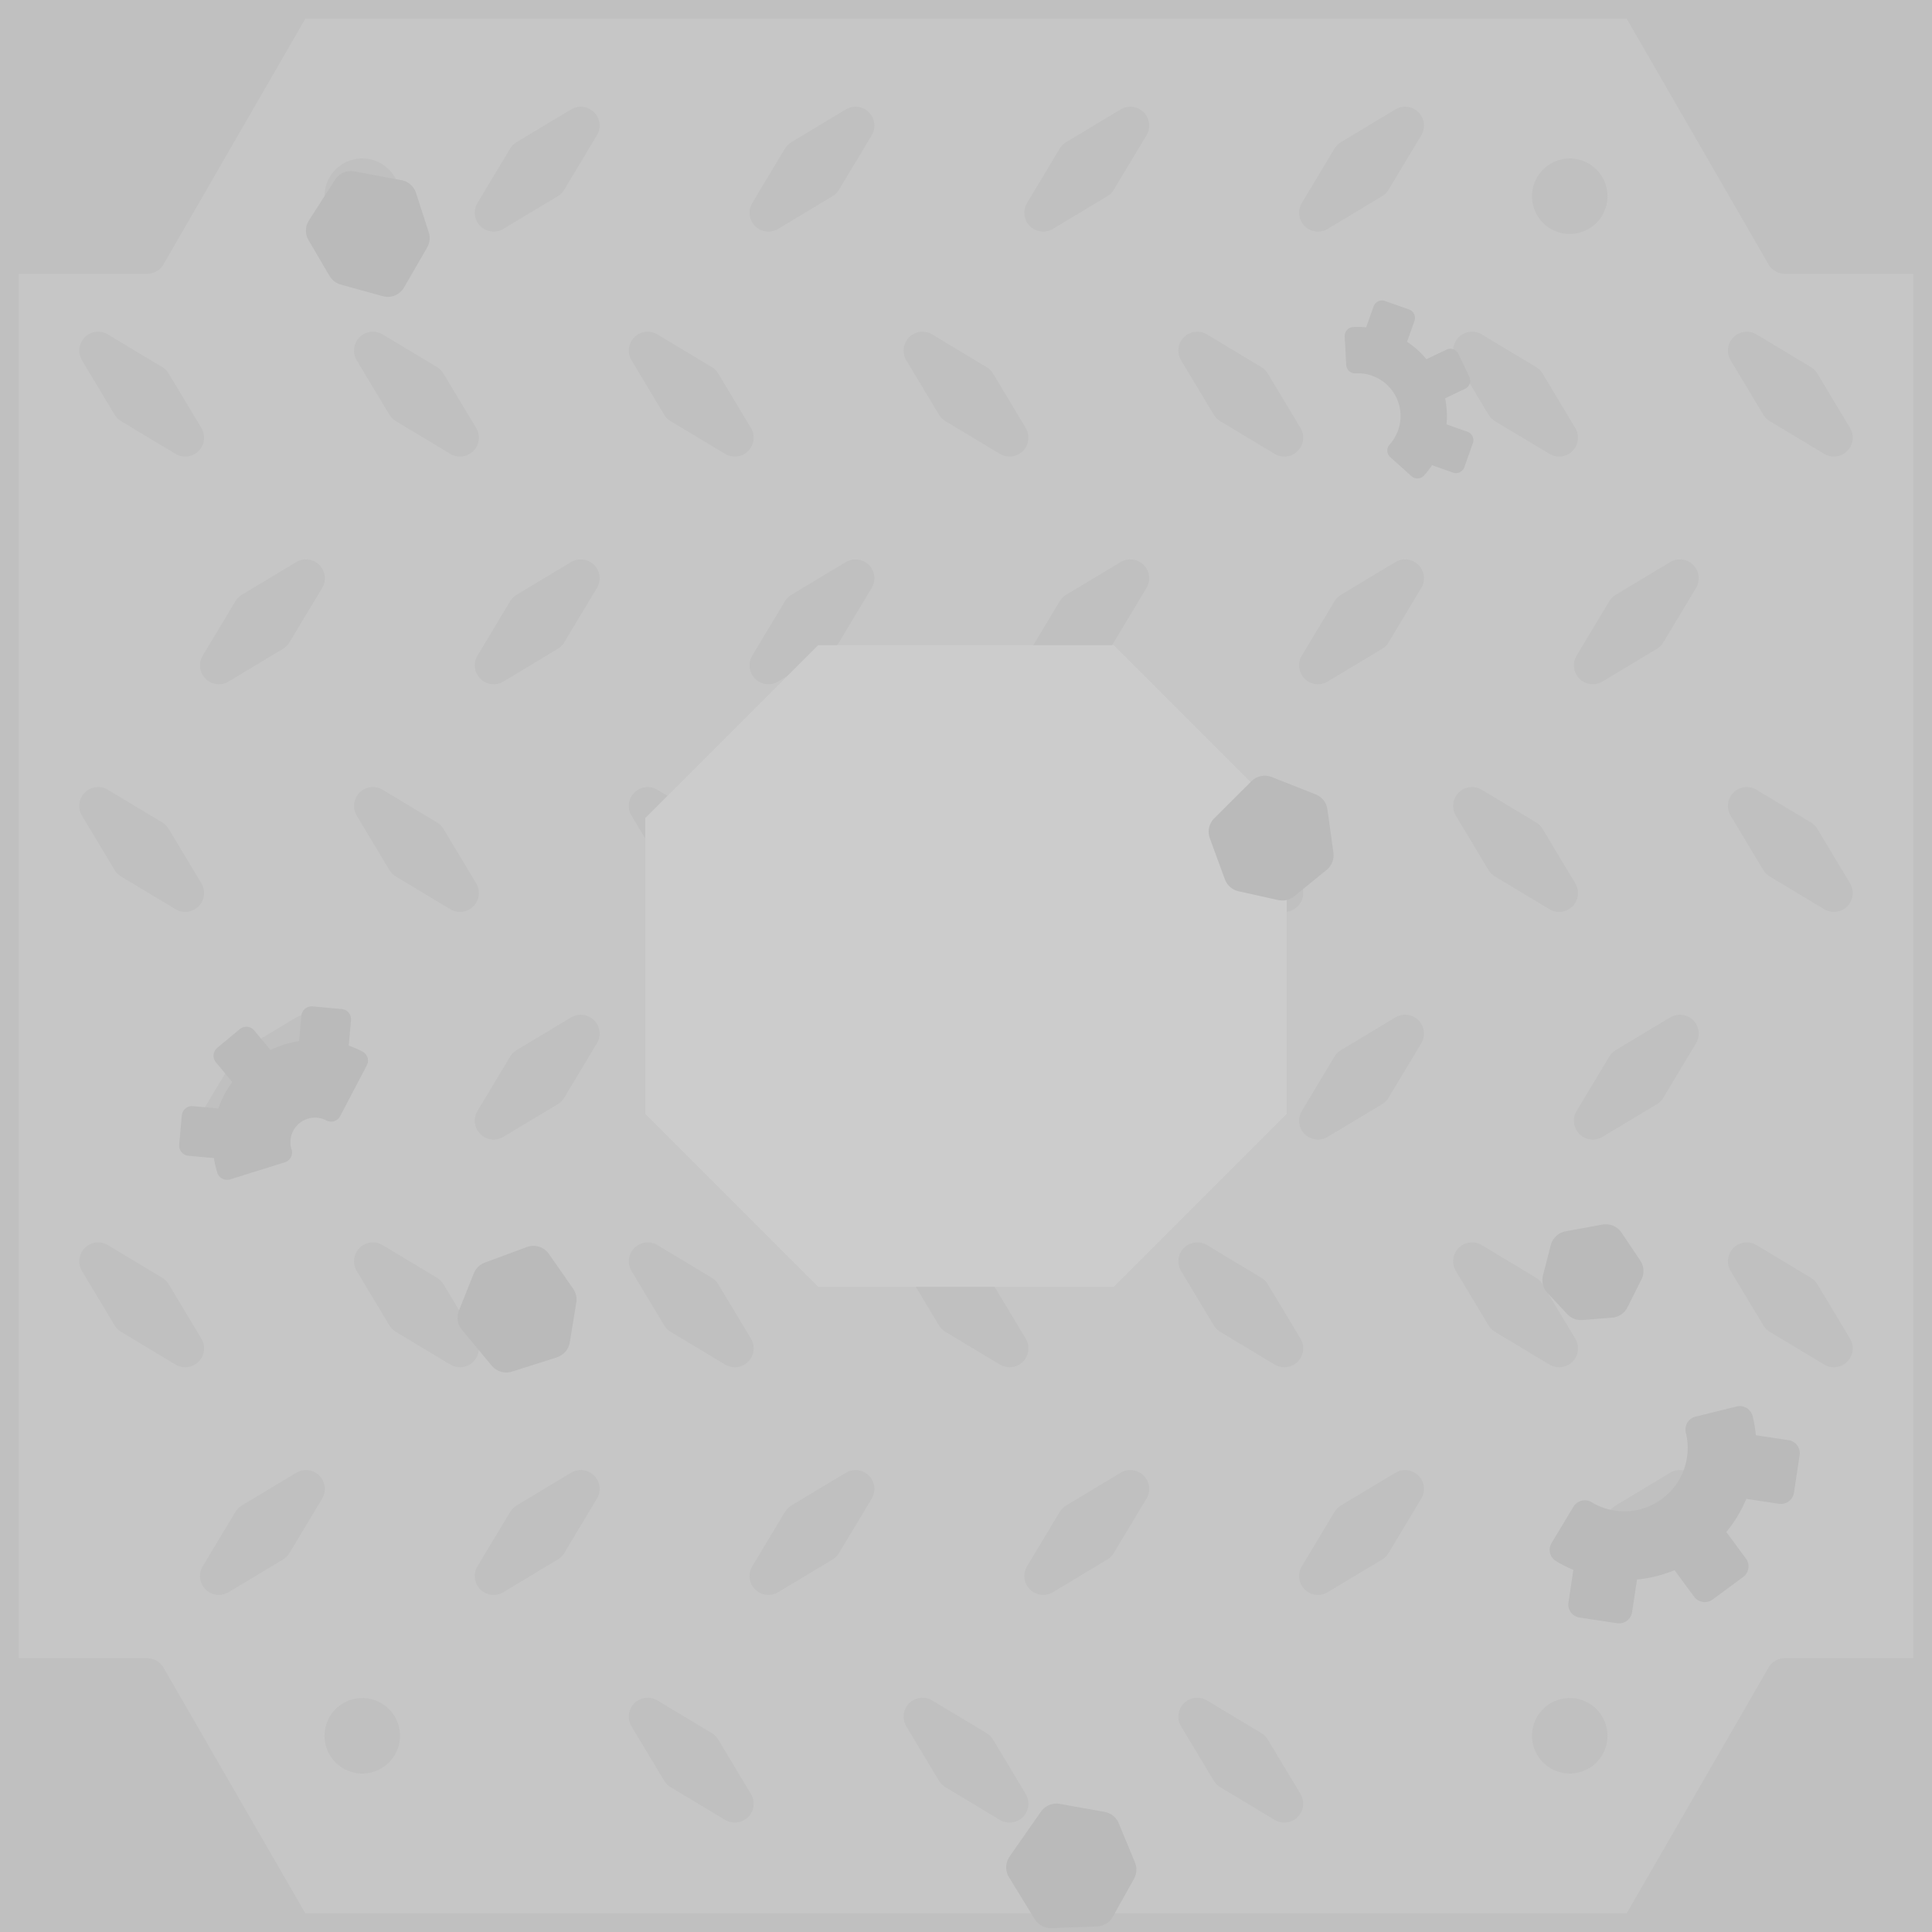 <svg xmlns="http://www.w3.org/2000/svg" viewBox="0 0 256 256">
  <path fill="#c6c6c6" d="M0 0h256v256H0Z"/>
  <path fill="none" stroke="silver" stroke-width="2.5" d="M1.25 1.25h253.5v253.5H1.25Z"/>
  <path fill="silver" d="M36.834 1.25 18.057 31.275H0v5h19.5a2.5 2.5 0 0 0 2.166-1.25l19.5-33.775Zm182.332 0h-4.332l19.5 33.775a2.5 2.5 0 0 0 2.166 1.25H256v-5h-18.057ZM0 219.725v5h18.057l18.777 30.025h4.332l-19.5-33.775a2.5 2.5 0 0 0-2.166-1.25zm236.5 0a2.5 2.5 0 0 0-2.166 1.25l-19.5 33.775h4.332l18.777-30.025H256v-5z"/>
  <path fill="silver" d="M0 0v33.775h19.5L39 0Zm217 0 19.5 33.775H256V0ZM0 222.225V256h39l-19.5-33.775Zm236.5 0L217 256h39v-33.775z"/>
  <path fill="silver" stroke="silver" stroke-linecap="round" stroke-linejoin="round" stroke-width="5" d="m24.542 178.666-4.332-7.21-7.21-4.333 4.332 7.21zm218.458 0-4.332-7.21-7.21-4.333 4.332 7.21zm-182.048 0-4.333-7.21-7.21-4.333 4.333 7.21zm72.82 0-4.333-7.21-7.21-4.333 4.332 7.21zm-36.41 0-4.333-7.21-7.21-4.333 4.333 7.21zm72.819 0-4.333-7.21-7.21-4.333 4.333 7.21zm36.41 0-4.333-7.21-7.21-4.333 4.333 7.21zm4.457-30.168 4.333-7.21 7.21-4.332-4.332 7.21zm-182.048 0 4.333-7.21 7.21-4.332-4.333 7.21zm109.229 0 4.333-7.21 7.21-4.332-4.333 7.21zm36.41 0 4.332-7.21 7.21-4.332-4.332 7.21zm-72.82 0 4.333-7.21 7.21-4.332-4.332 7.21zm-36.41 0 4.333-7.21 7.21-4.332-4.332 7.21zm145.64 60.335 4.332-7.21 7.21-4.333-4.332 7.21zm-182.049 0 4.333-7.21 7.21-4.333-4.333 7.21zm109.229 0 4.333-7.21 7.21-4.333-4.333 7.21zm36.41 0 4.332-7.21 7.21-4.333-4.332 7.21zm-72.82 0 4.333-7.21 7.21-4.333-4.332 7.21zm-36.41 0 4.333-7.21 7.21-4.333-4.332 7.21zm-40.867-90.502-4.332-7.21-7.21-4.333 4.332 7.21zm218.458 0-4.332-7.21-7.21-4.333 4.332 7.21zm-182.048 0-4.333-7.21-7.21-4.333 4.333 7.21zm72.82 0-4.333-7.21-7.21-4.333 4.332 7.21zm-36.41 0-4.333-7.21-7.21-4.333 4.333 7.21zm72.819 0-4.333-7.21-7.21-4.333 4.333 7.21zm36.41 0-4.333-7.21-7.21-4.333 4.333 7.21zm4.457-30.167 4.333-7.21 7.21-4.333-4.332 7.21zM29 88.164l4.333-7.21 7.21-4.333-4.333 7.21zm109.229 0 4.333-7.21 7.21-4.333-4.333 7.21zm36.41 0 4.332-7.21 7.21-4.333-4.332 7.21zm-72.82 0 4.333-7.21 7.21-4.333-4.332 7.21zm-36.41 0 4.333-7.21 7.21-4.333-4.332 7.21zM133.772 239l-4.332-7.21-7.21-4.332 4.332 7.21zm-36.41 0-4.332-7.21-7.21-4.332 4.333 7.21zm72.82 0-4.333-7.21-7.21-4.332 4.333 7.21zM138.229 28.186l4.333-7.21 7.21-4.333-4.333 7.21zm36.41 0 4.332-7.21 7.21-4.333-4.332 7.21zm-72.82 0 4.333-7.21 7.21-4.333-4.333 7.21zm-36.41 0 4.333-7.21 7.21-4.333-4.332 7.21zm-40.867 29.81-4.332-7.21L13 46.454l4.332 7.21zm218.458 0-4.332-7.21-7.21-4.332 4.332 7.21zm-182.048 0-4.333-7.21-7.21-4.332 4.333 7.21zm72.82 0-4.333-7.21-7.21-4.332 4.332 7.21zm-36.41 0-4.333-7.21-7.21-4.332 4.333 7.21zm72.819 0-4.333-7.21-7.21-4.332 4.333 7.21zm36.41 0-4.333-7.21-7.21-4.332 4.333 7.21z"/>
  <path fill="#ccc" stroke="#ccc" stroke-width="5" d="M146.569 168h-37.138L88 146.569v-37.138L109.431 88h37.138L168 109.431v37.138z"/>
  <path fill="silver" d="M53 230a5 5 0 0 1-5 5 5 5 0 0 1-5-5 5 5 0 0 1 5-5 5 5 0 0 1 5 5zm160 0a5 5 0 0 1-5 5 5 5 0 0 1-5-5 5 5 0 0 1 5-5 5 5 0 0 1 5 5zM53 26a5 5 0 0 1-5 5 5 5 0 0 1-5-5 5 5 0 0 1 5-5 5 5 0 0 1 5 5zm160 0a5 5 0 0 1-5 5 5 5 0 0 1-5-5 5 5 0 0 1 5-5 5 5 0 0 1 5 5z"/>
  <path fill="#bababa" stroke="#bababa" stroke-linejoin="round" stroke-width="2.712" d="M29.582 150.247a12.161 12.161 0 0 0 .504 4.734l7.252-2.263a4.607 4.607 0 0 1 6.536-5.451l3.527-6.73a12.162 12.162 0 0 0-4.567-1.344c-6.712-.607-12.645 4.342-13.252 11.054zm15.578-15.194-.545 6.028-3.874-.35.545-6.028zm-12.523 2.35 3.876 4.647-2.987 2.492-3.877-4.647zm-7.195 10.517 6.028.545-.35 3.874-6.028-.545z" paint-order="stroke fill markers"/>
  <path fill="#bababa" stroke="#bababa" stroke-linejoin="round" stroke-width="2.36" d="m192.922 61.511-4.965-1.755 1.128-3.191 4.965 1.755zm.711-11.065-4.752 2.27-1.46-3.055 4.753-2.27zm-7.321-8.327-1.756 4.965-3.191-1.128 1.755-4.965zm-2.852 2.99a10.584 10.584 0 0 0-4.1-.593l.199 3.777a6.836 6.836 0 0 1 5.445 11.4l2.812 2.528a10.587 10.587 0 0 0 2.116-3.562c1.954-5.53-.943-11.596-6.472-13.55z" paint-order="stroke fill markers"/>
  <path fill="#bababa" stroke="#bababa" stroke-linejoin="round" stroke-width="3.503" d="m209.56 212.603 1.166-7.73 4.97.749-1.167 7.73zm16.33-2.067-4.642-6.29 4.044-2.984 4.642 6.29zm10.086-13.008-7.73-1.166.75-4.969 7.73 1.166zm-5.159-3.319c.319-2.113.2-4.19-.285-6.144l-5.45 1.35a10.12 10.12 0 0 1 .184 3.957c-.836 5.542-6.006 9.357-11.548 8.52a10.12 10.12 0 0 1-3.726-1.342l-2.898 4.809a15.717 15.717 0 0 0 5.786 2.085c8.608 1.298 16.639-4.627 17.937-13.235z" paint-order="stroke fill markers"/>
  <path fill="#bababa" stroke="#bababa" stroke-linecap="round" stroke-linejoin="round" stroke-width="5" d="m67.08 179.364 5.951-1.89.864-5.283-3.213-4.61-5.576 2.064-1.981 4.96zm145.705-14.645 2.48 3.7-1.85 3.684-3.927.315-2.613-2.81 1.032-3.999zm-76.962 82.713 3.41 5.555 6.033-.218 2.811-5.034-2.148-5.19-5.95-1.063zM46.503 25.163l-3.465 5.394 2.78 4.74 5.56 1.539 3.054-5.286-1.685-5.217zm121.085 80.12 5.823 2.3.798 5.742-4.293 3.497-5.266-1.167-1.997-5.45z" paint-order="stroke fill markers"/>
</svg>
